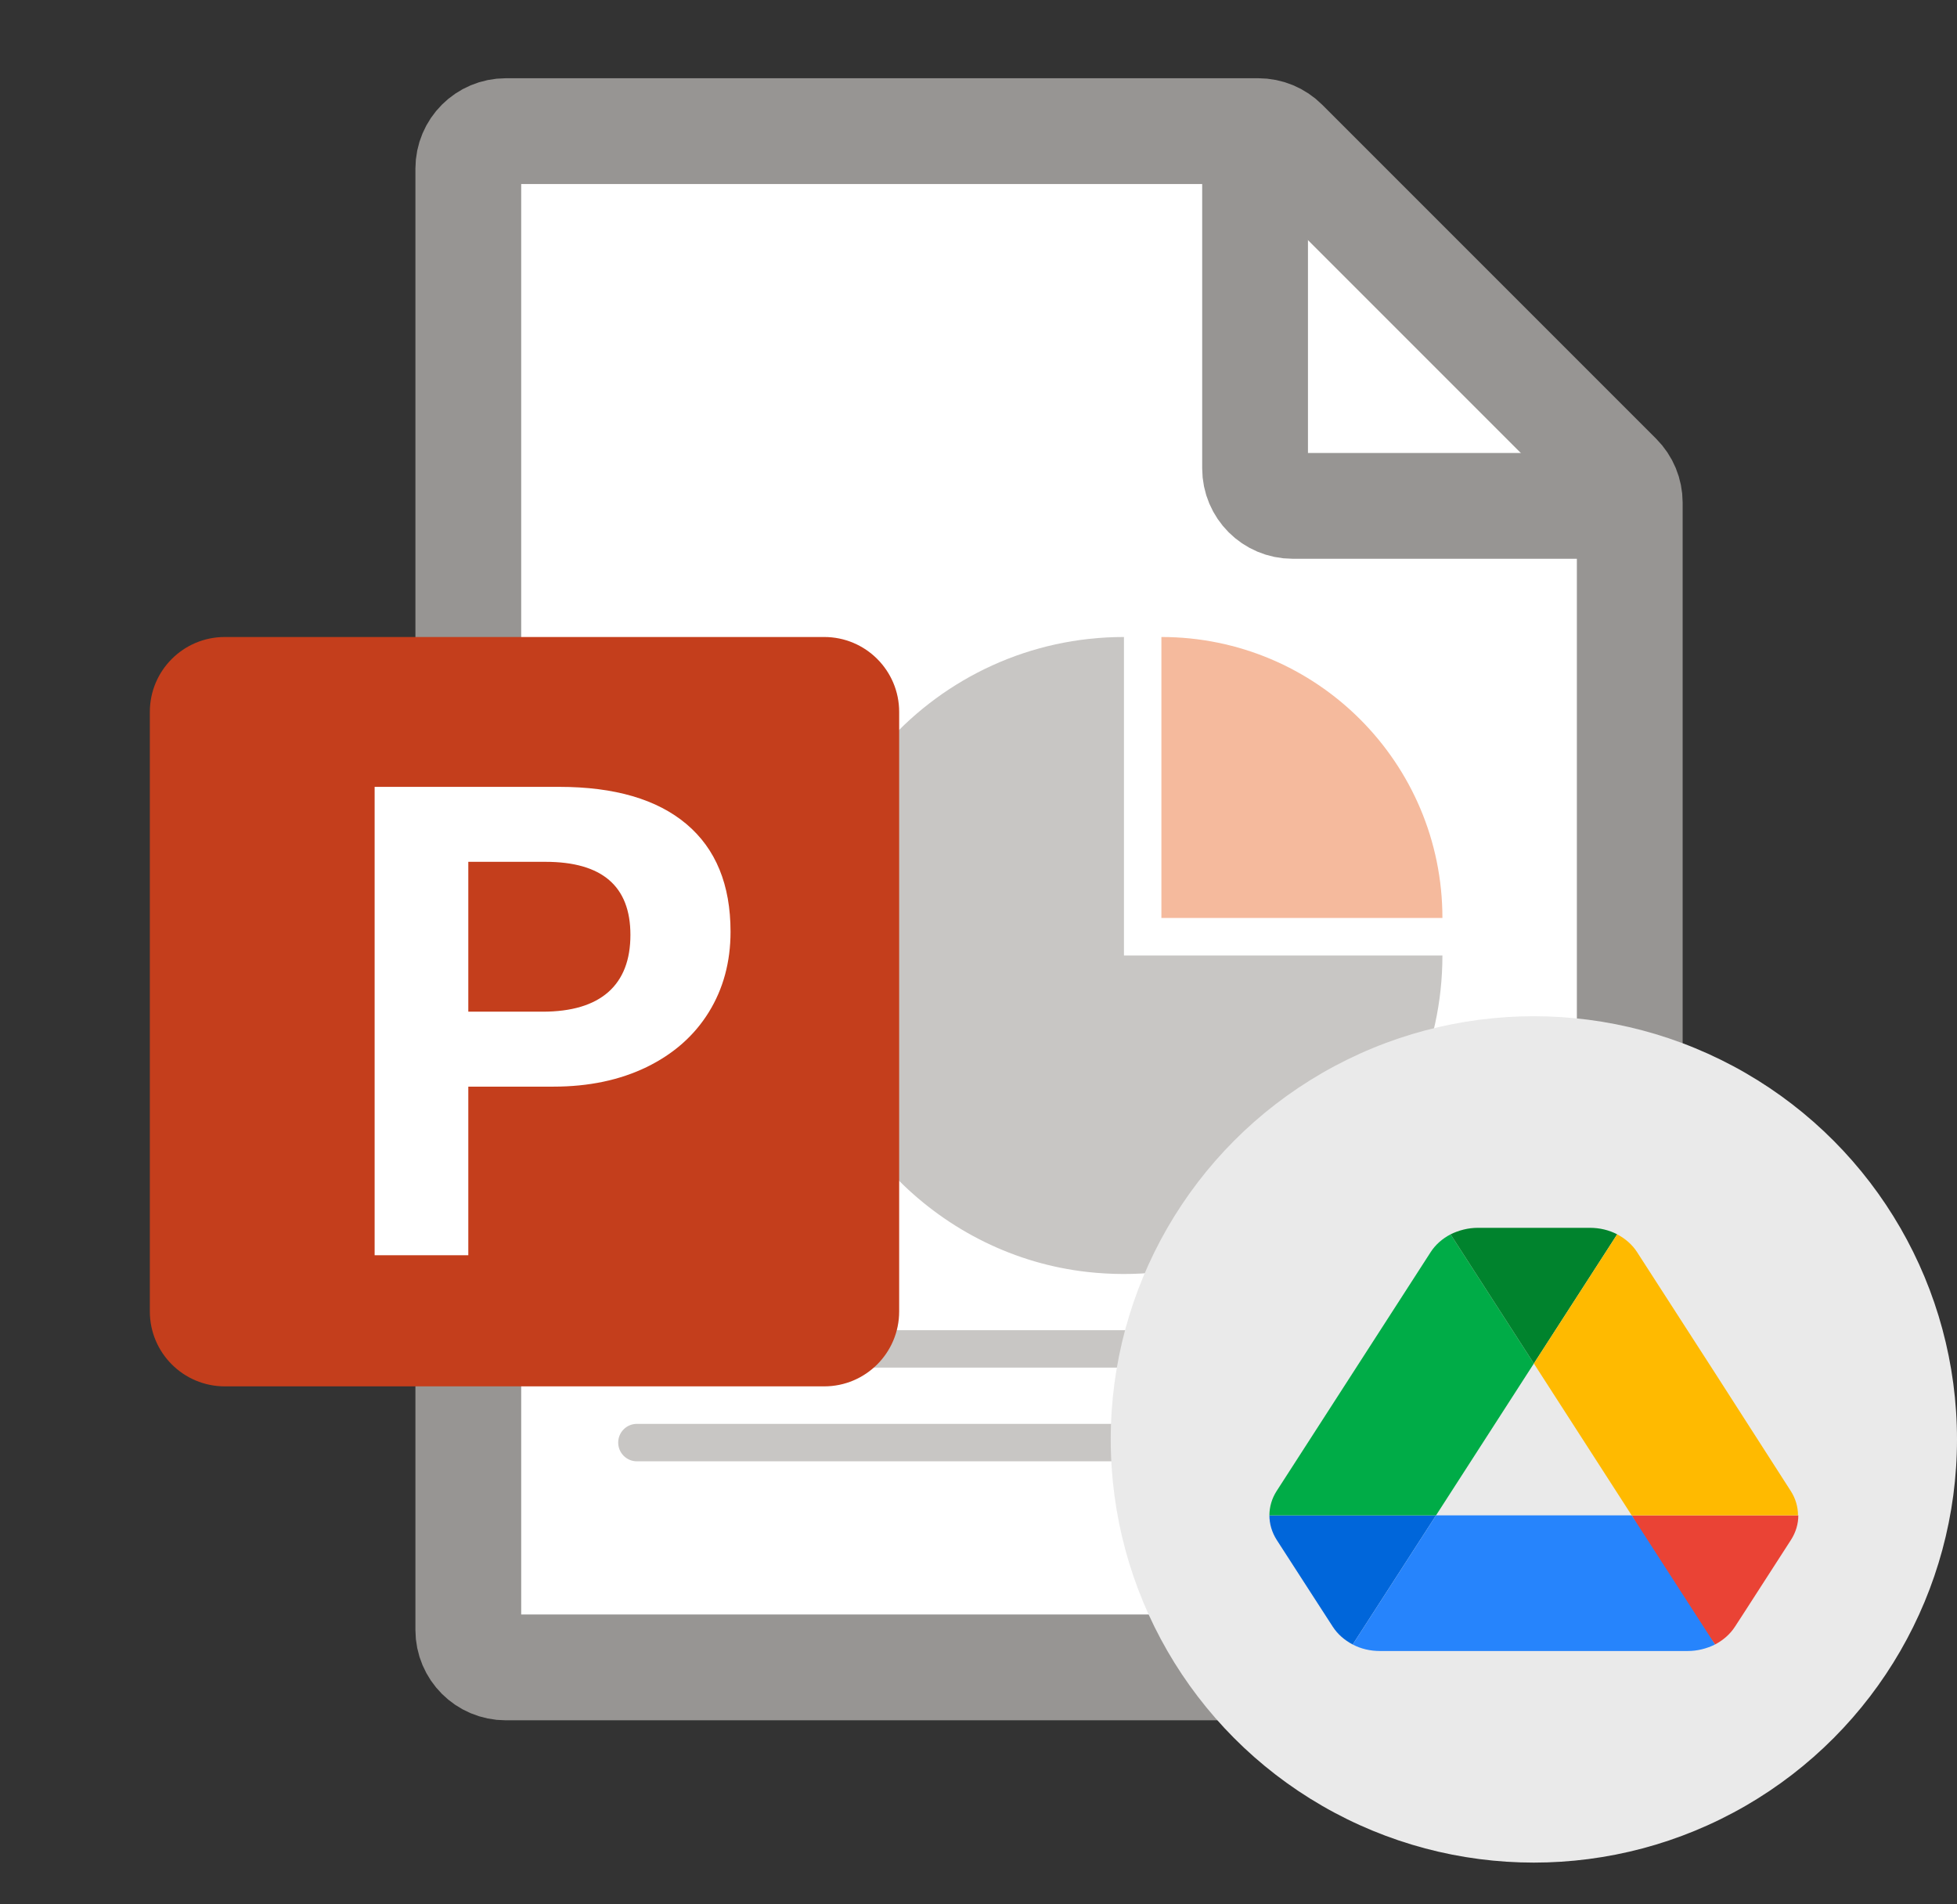 <svg width="37" height="36" viewBox="0 0 37 36" fill="none" xmlns="http://www.w3.org/2000/svg">
<rect x="0" y="0" width="37" height="36" fill="#333333" stroke="none"/>
<path d="M23.79 2.479H9.563C9.171 2.479 8.854 2.796 8.854 3.188V30.813C8.854 31.204 9.171 31.521 9.563 31.521H30.104C30.495 31.521 30.813 31.204 30.813 30.813V9.502C30.813 9.314 30.738 9.134 30.605 9.001L24.291 2.687C24.158 2.554 23.978 2.479 23.79 2.479Z" fill="white" stroke="#979593" stroke-width="2" stroke-miterlimit="10"/>
<path d="M23.729 2.479V8.854C23.729 9.245 24.046 9.563 24.438 9.563H30.813" stroke="#979593" stroke-width="2" stroke-miterlimit="10"/>
<path d="M21.958 12.042C24.892 12.042 27.271 14.42 27.271 17.354H21.958V12.042Z" fill="#F5BA9D"/>
<path d="M27.271 18.063C27.271 21.614 24.197 24.447 20.564 24.046C17.804 23.741 15.572 21.509 15.267 18.748C14.866 15.116 17.699 12.042 21.25 12.042V18.063H27.271ZM27.979 26.917H12.042C11.846 26.917 11.688 27.075 11.688 27.271C11.688 27.466 11.846 27.625 12.042 27.625H27.979C28.175 27.625 28.333 27.466 28.333 27.271C28.333 27.075 28.175 26.917 27.979 26.917ZM27.979 25.146H12.042C11.846 25.146 11.688 25.305 11.688 25.5C11.688 25.696 11.846 25.854 12.042 25.854H27.979C28.175 25.854 28.333 25.696 28.333 25.5C28.333 25.305 28.175 25.146 27.979 25.146Z" fill="#C8C6C4"/>
<path d="M4.25 26.208H15.583C16.366 26.208 17 25.574 17 24.792V13.458C17 12.676 16.366 12.042 15.583 12.042H4.25C3.468 12.042 2.833 12.676 2.833 13.458V24.792C2.833 25.574 3.468 26.208 4.25 26.208Z" fill="#C43E1C"/>
<path d="M10.573 14.875C11.62 14.875 12.422 15.11 12.978 15.578C13.534 16.047 13.812 16.725 13.812 17.614C13.812 18.184 13.675 18.692 13.4 19.136C13.125 19.58 12.733 19.925 12.226 20.172C11.719 20.418 11.131 20.542 10.463 20.542H8.854V23.729H7.083V14.875H10.573ZM8.854 19.125H10.259C10.806 19.125 11.22 19.001 11.5 18.755C11.78 18.508 11.919 18.147 11.919 17.673C11.919 16.752 11.383 16.292 10.311 16.292H8.854V19.125Z" fill="white"/>
<circle cx="29" cy="27.211" r="8" fill="#EAEAEA"/>
<path d="M24.756 30.068L25.197 30.75C25.289 30.893 25.42 31.006 25.575 31.088L27.15 28.647H24C24 28.806 24.046 28.965 24.137 29.109L24.756 30.068Z" fill="#0066DA"/>
<path d="M29 25.776L27.425 23.334C27.27 23.416 27.139 23.529 27.047 23.673L24.137 28.186C24.047 28.326 24 28.485 24 28.647H27.15L29 25.776Z" fill="#00AC47"/>
<path d="M32.425 31.088C32.58 31.006 32.711 30.893 32.803 30.75L32.986 30.468L33.862 29.109C33.954 28.965 34 28.806 34 28.647H30.85L31.52 29.827L32.425 31.088Z" fill="#EA4335"/>
<path d="M29 25.776L30.575 23.334C30.421 23.253 30.243 23.211 30.06 23.211H27.941C27.757 23.211 27.58 23.258 27.425 23.334L29 25.776Z" fill="#00832D"/>
<path d="M30.85 28.647H27.15L25.575 31.088C25.73 31.17 25.907 31.211 26.09 31.211H31.909C32.093 31.211 32.27 31.165 32.425 31.088L30.85 28.647Z" fill="#2684FC"/>
<path d="M32.408 25.929L30.953 23.673C30.861 23.529 30.73 23.416 30.575 23.334L29 25.776L30.85 28.647H33.994C33.994 28.488 33.949 28.329 33.857 28.186L32.408 25.929Z" fill="#FFBA00"/>
</svg>
